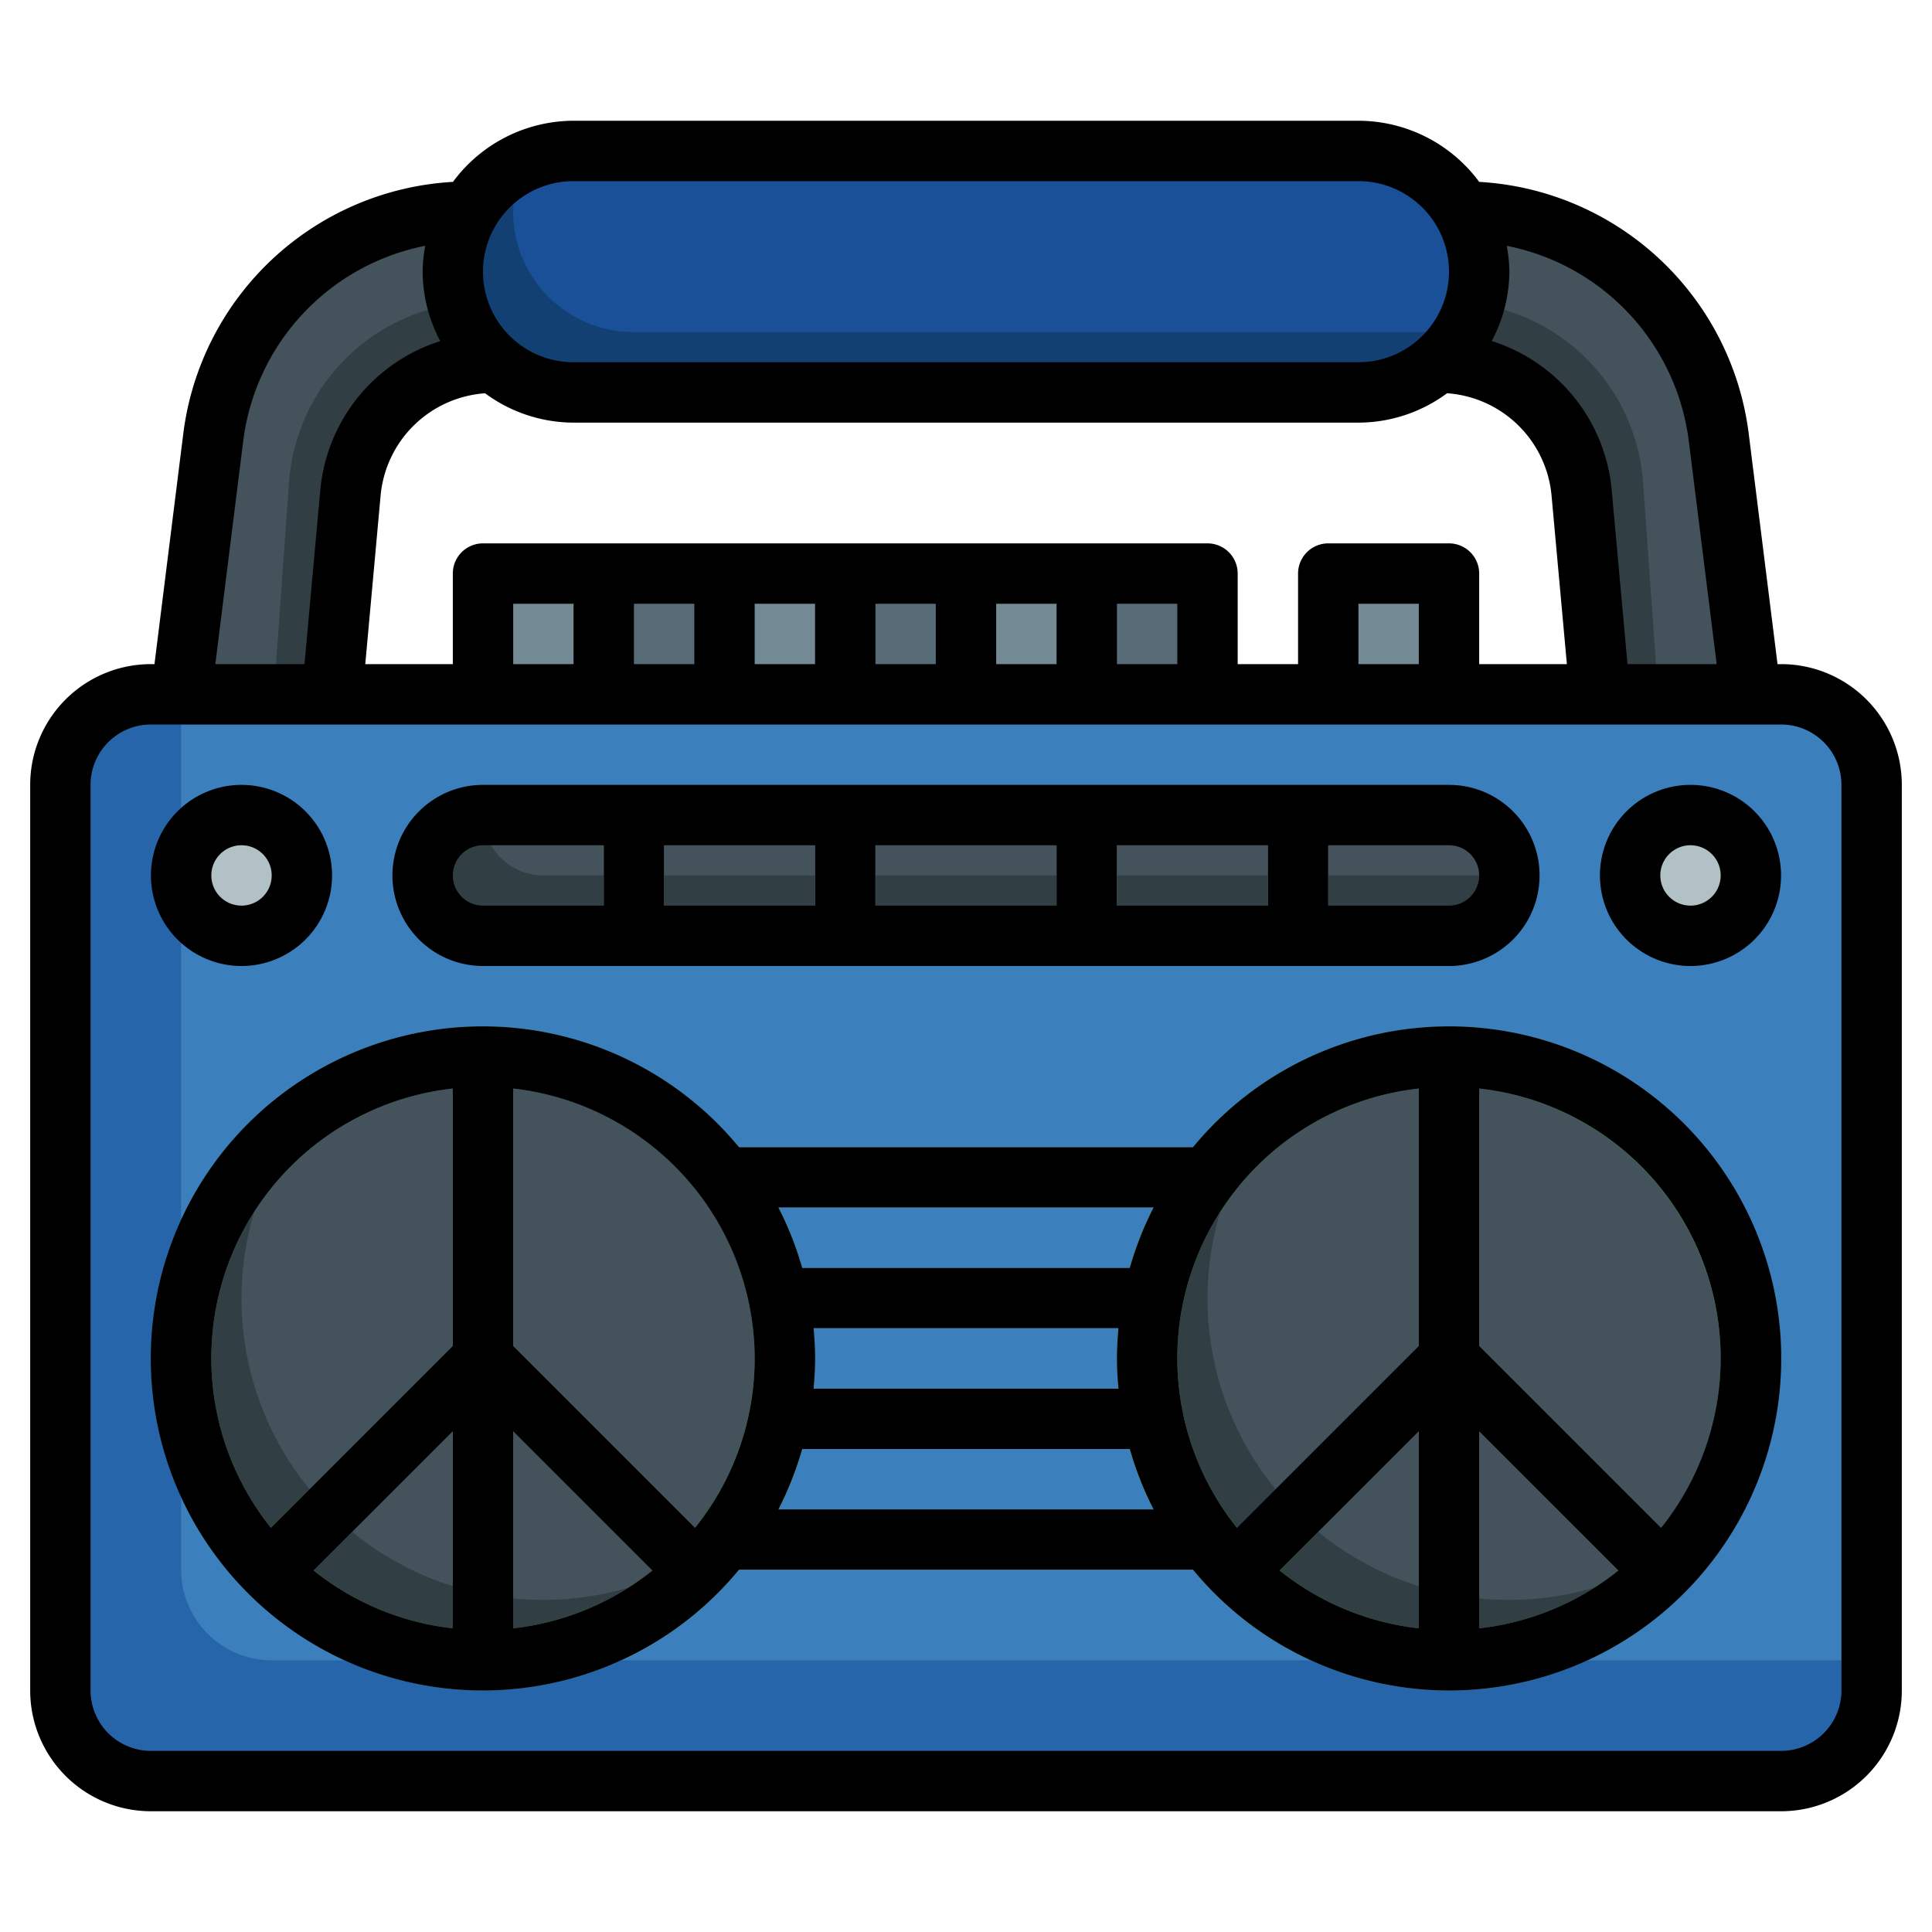 <svg height="512" viewBox="0 0 64 64" width="512" xmlns="http://www.w3.org/2000/svg"><g id="Layer_19" data-name="Layer 19"><path d="m11 23 .606-6.663a4.769 4.769 0 0 1 4.749-4.337h31.29a4.769 4.769 0 0 1 4.749 4.337l.606 6.663h5l-1.065-8.523a8.536 8.536 0 0 0 -8.47-7.477h-32.93a8.536 8.536 0 0 0 -8.47 7.477l-1.065 8.523z" fill="#43525b"/><path d="m48 10h-32a6.443 6.443 0 0 0 -6.427 5.985l-.502 7.015h1.929l.606-6.663a4.769 4.769 0 0 1 4.749-4.337h31.29a4.769 4.769 0 0 1 4.749 4.337l.606 6.663h1.929l-.5-7.015a6.443 6.443 0 0 0 -6.429-5.985z" fill="#313e44"/><path d="m62 56a3 3 0 0 1 -3 3h-54a3 3 0 0 1 -3-3v-30a3 3 0 0 1 3-3h54a3 3 0 0 1 3 3z" fill="#2765ab"/><path d="m59 23h-53v29a3 3 0 0 0 3 3h53v-29a3 3 0 0 0 -3-3z" fill="#3b7fbd"/><rect fill="#313e44" height="4" rx="2" width="36" x="14" y="27"/><path d="m48 27h-32a2 2 0 0 0 2 2h32a2 2 0 0 0 -2-2z" fill="#43525b"/><g fill="#92a8ae"><path d="m20 27h2v4h-2z"/><path d="m27 27h2v4h-2z"/><path d="m35 27h2v4h-2z"/><path d="m42 27h2v4h-2z"/></g><circle cx="16" cy="45" fill="#313e44" r="10"/><path d="m16 35a9.941 9.941 0 0 0 -5.992 2.008 9.986 9.986 0 0 0 13.984 13.984 9.986 9.986 0 0 0 -7.992-15.992z" fill="#43525b"/><path d="m24.001 38h15.998v2h-15.998z" fill="#cddbdf"/><path d="m25.8 42h12.4v2h-12.4z" fill="#cddbdf"/><path d="m25.8 46h12.4v2h-12.4z" fill="#cddbdf"/><path d="m24.001 50h15.998v2h-15.998z" fill="#cddbdf"/><path d="m40 23v-4h-24v4" fill="#738993"/><path d="m20 19h4v4h-4z" fill="#576b76"/><path d="m28 19h4v4h-4z" fill="#576b76"/><path d="m36 19h4v4h-4z" fill="#576b76"/><rect fill="#134072" height="8" rx="4" width="34" x="15" y="5"/><path d="m45 5h-26a3.961 3.961 0 0 0 -1.64.36 3.985 3.985 0 0 0 3.64 5.64h26a3.961 3.961 0 0 0 1.64-.36 3.985 3.985 0 0 0 -3.64-5.64z" fill="#1a5097"/><path d="m44 23v-4h4v4" fill="#738993"/><circle cx="8" cy="29" fill="#b2c1c5" r="2"/><circle cx="56" cy="29" fill="#b2c1c5" r="2"/><circle cx="48" cy="45" fill="#313e44" r="10"/><path d="m48 35a9.941 9.941 0 0 0 -5.992 2.008 9.986 9.986 0 0 0 13.984 13.984 9.986 9.986 0 0 0 -7.992-15.992z" fill="#43525b"/><path d="m16 34a11 11 0 1 0 11 11 11.013 11.013 0 0 0 -11-11zm-1 19.941a8.956 8.956 0 0 1 -4.611-1.916l4.611-4.611zm2-6.527 4.611 4.611a8.956 8.956 0 0 1 -4.611 1.916zm-2-11.355v8.527l-6.025 6.025a8.986 8.986 0 0 1 6.025-14.552zm8.025 14.552-6.025-6.025v-8.527a8.986 8.986 0 0 1 6.025 14.552z" fill="#509b6f"/><path d="m48 34a11 11 0 1 0 11 11 11.013 11.013 0 0 0 -11-11zm9 11a8.948 8.948 0 0 1 -1.975 5.611l-6.025-6.025v-8.527a9.01 9.01 0 0 1 8 8.941zm-10 8.941a8.956 8.956 0 0 1 -4.611-1.916l4.611-4.611zm2-6.527 4.611 4.611a8.956 8.956 0 0 1 -4.611 1.916zm-2-11.355v8.527l-6.025 6.025a8.986 8.986 0 0 1 6.025-14.552z" fill="#509b6f"/><path d="m16 32h32a3 3 0 0 0 0-6h-32a3 3 0 0 0 0 6zm19-2h-6v-2h6zm2-2h5v2h-5zm-10 2h-5v-2h5zm22-1a1 1 0 0 1 -1 1h-4v-2h4a1 1 0 0 1 1 1zm-33-1h4v2h-4a1 1 0 0 1 0-2z"/><path d="m48 34a10.986 10.986 0 0 0 -8.479 4h-15.042a11 11 0 1 0 0 14h15.042a11 11 0 1 0 8.479-18zm-1 19.941a8.956 8.956 0 0 1 -4.611-1.916l4.611-4.611zm2-6.527 4.611 4.611a8.956 8.956 0 0 1 -4.611 1.916zm-2-11.355v8.527l-6.025 6.025a8.986 8.986 0 0 1 6.025-14.552zm-8.786 3.941a10.974 10.974 0 0 0 -.788 2h-10.852a10.974 10.974 0 0 0 -.788-2zm-1.163 6h-10.1c.03-.33.051-.662.051-1s-.021-.67-.051-1h10.1c-.03.33-.051.662-.051 1s.021.67.051 1zm-12.051-1a8.948 8.948 0 0 1 -1.975 5.611l-6.025-6.025v-8.527a9.01 9.01 0 0 1 8 8.941zm-10 8.941a8.956 8.956 0 0 1 -4.611-1.916l4.611-4.611zm2-6.527 4.611 4.611a8.956 8.956 0 0 1 -4.611 1.916zm-2-11.355v8.527l-6.025 6.025a8.986 8.986 0 0 1 6.025-14.552zm10.786 13.941a10.974 10.974 0 0 0 .788-2h10.852a10.974 10.974 0 0 0 .788 2zm29.239.611-6.025-6.025v-8.527a8.986 8.986 0 0 1 6.025 14.552z"/><path d="m8 32a3 3 0 1 0 -3-3 3 3 0 0 0 3 3zm0-4a1 1 0 1 1 -1 1 1 1 0 0 1 1-1z"/><path d="m56 26a3 3 0 1 0 3 3 3 3 0 0 0 -3-3zm0 4a1 1 0 1 1 1-1 1 1 0 0 1 -1 1z"/><path d="m59 22h-.117l-.956-7.647a9.546 9.546 0 0 0 -8.927-8.328 4.981 4.981 0 0 0 -4-2.025h-26a4.981 4.981 0 0 0 -3.995 2.025 9.546 9.546 0 0 0 -8.932 8.328l-.956 7.647h-.117a4 4 0 0 0 -4 4v30a4 4 0 0 0 4 4h54a4 4 0 0 0 4-4v-30a4 4 0 0 0 -4-4zm-3.058-7.4.925 7.4h-2.954l-.522-5.753a5.723 5.723 0 0 0 -3.976-4.95 4.94 4.94 0 0 0 .585-2.297 4.94 4.94 0 0 0 -.087-.857 7.55 7.55 0 0 1 6.029 6.457zm-8.942 7.4h-2v-2h2zm1-4h-4a1 1 0 0 0 -1 1v3h-2v-3a1 1 0 0 0 -1-1h-24a1 1 0 0 0 -1 1v3h-2.9l.507-5.572a3.738 3.738 0 0 1 3.462-3.4 4.953 4.953 0 0 0 2.931.972h26a4.953 4.953 0 0 0 2.936-.973 3.738 3.738 0 0 1 3.462 3.4l.507 5.573h-2.905v-3a1 1 0 0 0 -1-1zm-31 4v-2h2v2zm4-2h2v2h-2zm4 0h2v2h-2zm4 0h2v2h-2zm4 0h2v2h-2zm4 0h2v2h-2zm-18-14h26a3 3 0 0 1 0 6h-26a3 3 0 0 1 0-6zm-10.942 8.6a7.55 7.55 0 0 1 6.029-6.458 4.94 4.94 0 0 0 -.087.858 4.94 4.94 0 0 0 .585 2.3 5.723 5.723 0 0 0 -3.976 4.95l-.522 5.75h-2.954zm52.942 41.4a2 2 0 0 1 -2 2h-54a2 2 0 0 1 -2-2v-30a2 2 0 0 1 2-2h54a2 2 0 0 1 2 2z"/></g></svg>